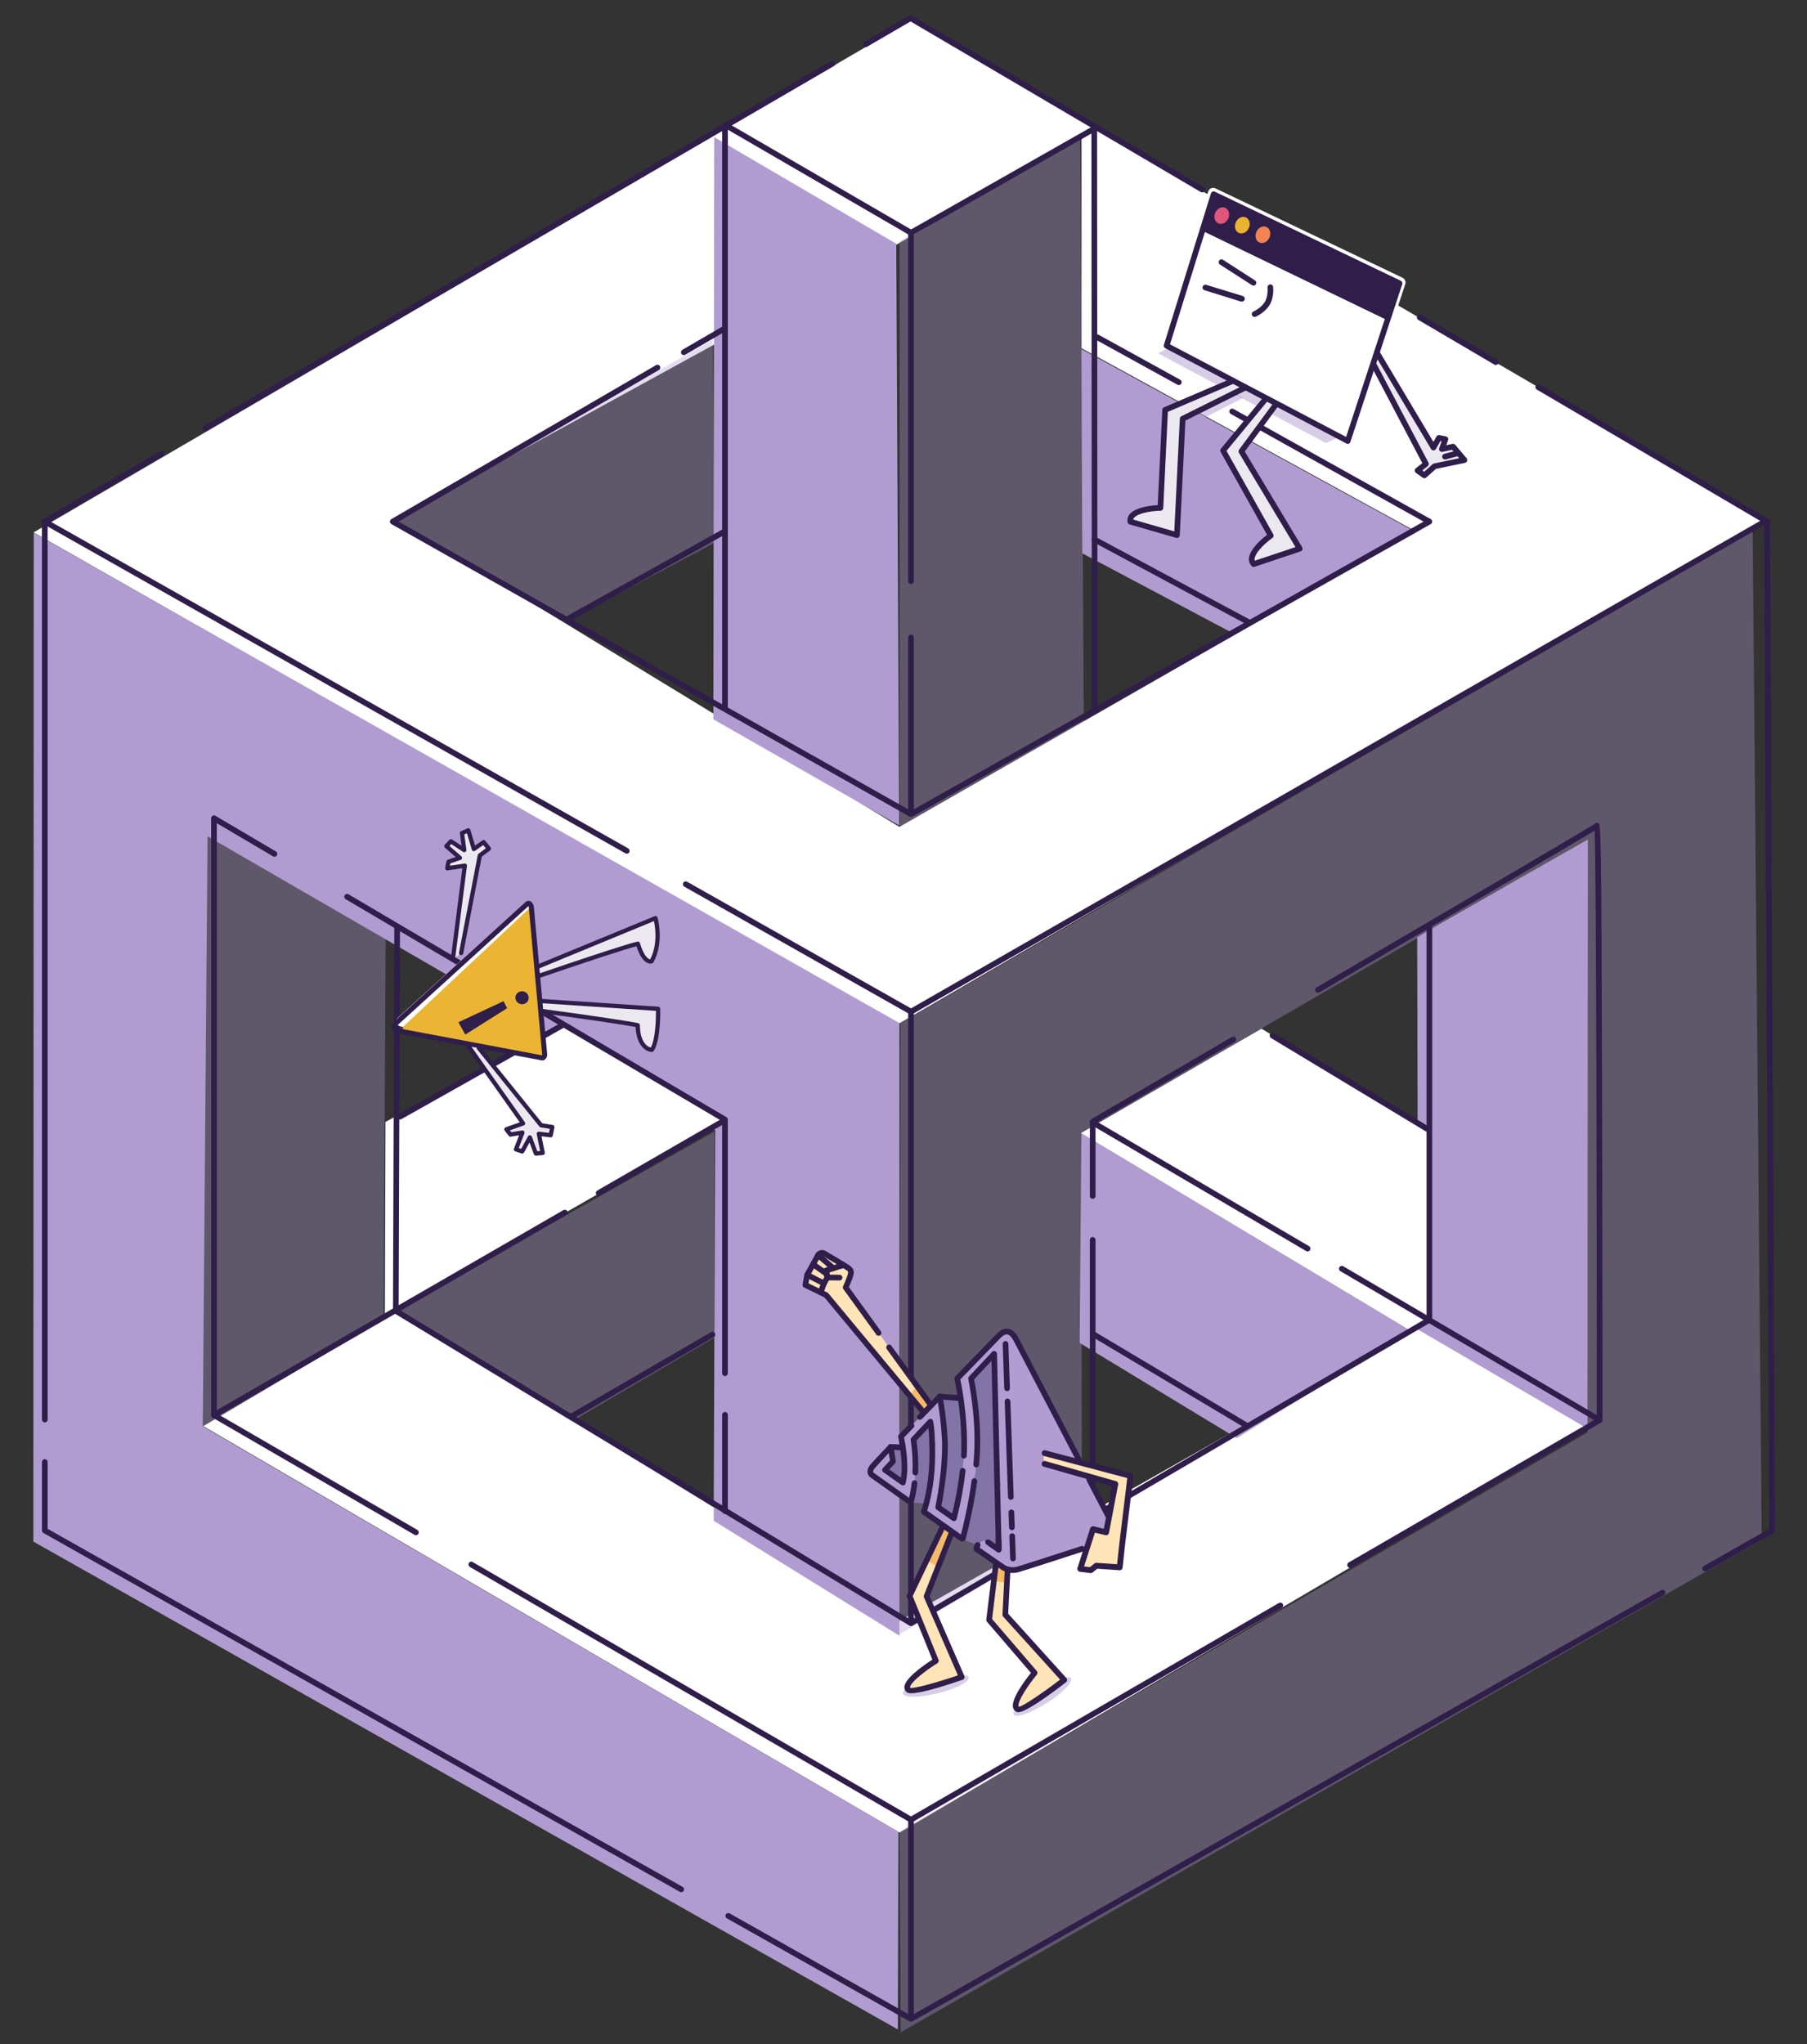 <svg width="99" height="112" viewBox="0 0 99 112" fill="none" xmlns="http://www.w3.org/2000/svg">
<rect x="0" y="0" width="99" height="112" fill="#333333" stroke="none"/>
<g clip-path="url(#clip0_147_15832)">
<path d="M96.76 28.471L87.617 23.029L87.497 23.097L49.889 1.142L1.84 29.171L49.18 56.123L96.76 28.471ZM77.555 29.107L49.274 45.304L21.641 28.467L49.148 13.385L59.253 7.429V19.079L77.555 29.107Z" fill="white"/>
<path d="M11.133 78.134L21.734 71.862L49.219 88.834L78.383 72.297L86.928 78.258L49.282 100.405L11.133 78.134Z" fill="white"/>
<path opacity="0.35" d="M11.111 45.516L11.096 78.194L21.017 72.25L21.129 51.401L11.111 45.516Z" fill="#B19CD1"/>
<path opacity="0.35" d="M21.687 71.878C22.765 71.229 39.132 61.998 39.132 61.998V73.291L31.303 77.889L21.687 71.878Z" fill="#B19CD1"/>
<path opacity="0.35" d="M21.703 28.499L31.114 34.003L39.148 29.738L39.053 18.611L21.703 28.499Z" fill="#B19CD1"/>
<path d="M11.111 78.147L11.37 45.819L39.183 61.91L39.1 83.32L49.278 89.62V56.053L1.85 29.192L1.828 84.462L49.19 111.19L49.221 100.371L11.111 78.147Z" fill="#B19CD1"/>
<path d="M77.596 29.168L67.629 34.736L59.296 30.316L59.246 19.125L77.596 29.168Z" fill="#B19CD1"/>
<path d="M67.76 78.796C68.19 78.509 77.276 72.911 77.276 72.911L59.247 62.093L59.153 73.576L67.76 78.796Z" fill="#B19CD1"/>
<path d="M77.644 51.352C78.073 51.065 86.996 45.992 86.996 45.992L86.978 78.273L77.691 72.848L77.644 51.352Z" fill="#B19CD1"/>
<path opacity="0.35" d="M49.284 13.217L59.185 7.498L59.377 39.513L49.286 45.297L49.284 13.217Z" fill="#B19CD1"/>
<path d="M49.262 45.225L49.103 13.355L39.13 7.516L39.084 39.41L49.262 45.225Z" fill="#B19CD1"/>
<path opacity="0.35" d="M49.269 89.552L49.34 56.051L96.022 29.099L96.519 84.352L49.347 111.348L49.284 100.34L86.979 78.48L86.997 45.993L59.247 62.053L59.271 83.621L49.269 89.552Z" fill="#B19CD1"/>
<path d="M30.852 56.192L21.119 61.47L21.087 72.1L39.768 61.407L30.852 56.192Z" fill="white"/>
<path d="M69.113 56.359L59.221 62.079L77.318 72.938L78.312 72.289L78.453 62.024L69.113 56.359Z" fill="white"/>
<path d="M2.454 77.933C2.369 77.933 2.299 77.863 2.299 77.777V28.578C2.299 28.522 2.329 28.471 2.377 28.443L8.784 24.717C8.858 24.674 8.953 24.698 8.996 24.773C9.039 24.848 9.014 24.943 8.94 24.986L2.609 28.667V77.777C2.609 77.863 2.54 77.933 2.454 77.933Z" fill="#2F1D4A"/>
<path d="M37.322 103.671C37.296 103.671 37.27 103.665 37.246 103.651L2.378 83.99C2.33 83.963 2.299 83.911 2.299 83.854V80.103C2.299 80.017 2.369 79.947 2.454 79.947C2.54 79.947 2.609 80.017 2.609 80.103V83.763L37.398 103.38C37.472 103.422 37.499 103.517 37.457 103.592C37.429 103.643 37.376 103.671 37.322 103.671Z" fill="#2F1D4A"/>
<path d="M49.911 110.77C49.885 110.77 49.859 110.763 49.835 110.75L39.824 105.105C39.749 105.063 39.723 104.968 39.765 104.893C39.807 104.818 39.901 104.791 39.976 104.834L49.911 110.436L91.004 87.126C91.079 87.084 91.173 87.109 91.216 87.185C91.258 87.259 91.231 87.355 91.157 87.397L49.987 110.75C49.964 110.763 49.938 110.77 49.911 110.77Z" fill="#2F1D4A"/>
<path d="M93.416 86.092C93.362 86.092 93.309 86.064 93.281 86.013C93.239 85.938 93.265 85.843 93.34 85.801L96.931 83.764L96.658 28.668L84.195 21.342C84.121 21.298 84.096 21.203 84.14 21.129C84.183 21.054 84.277 21.03 84.352 21.073L96.891 28.444C96.938 28.471 96.967 28.522 96.967 28.577L97.241 83.854C97.242 83.91 97.212 83.962 97.163 83.99L93.492 86.072C93.468 86.086 93.442 86.092 93.416 86.092Z" fill="#2F1D4A"/>
<path d="M81.95 19.997C81.923 19.997 81.896 19.99 81.871 19.976L77.703 17.525C77.629 17.482 77.604 17.386 77.647 17.312C77.691 17.238 77.785 17.213 77.86 17.257L82.028 19.707C82.102 19.751 82.127 19.846 82.084 19.92C82.055 19.97 82.003 19.997 81.95 19.997Z" fill="#2F1D4A"/>
<path d="M75.77 16.365C75.744 16.365 75.717 16.358 75.692 16.344L68.826 12.308C68.752 12.264 68.727 12.169 68.77 12.095C68.814 12.02 68.909 11.996 68.983 12.039L75.849 16.075C75.923 16.119 75.948 16.214 75.904 16.288C75.875 16.337 75.823 16.365 75.77 16.365Z" fill="#2F1D4A"/>
<path d="M65.864 10.542C65.838 10.542 65.811 10.535 65.786 10.52L49.887 1.175L47.502 2.562C47.429 2.605 47.333 2.58 47.29 2.505C47.247 2.431 47.273 2.336 47.347 2.293L49.81 0.86C49.858 0.832 49.918 0.832 49.966 0.861L65.943 10.252C66.016 10.295 66.041 10.391 65.998 10.465C65.969 10.514 65.917 10.542 65.864 10.542Z" fill="#2F1D4A"/>
<path d="M11.248 23.62C11.195 23.62 11.143 23.592 11.114 23.542C11.071 23.468 11.097 23.373 11.171 23.33L45.537 3.345C45.61 3.303 45.706 3.327 45.749 3.402C45.792 3.476 45.766 3.571 45.693 3.615L11.326 23.599C11.302 23.613 11.275 23.62 11.248 23.62Z" fill="#2F1D4A"/>
<path d="M34.34 46.773C34.314 46.773 34.288 46.767 34.264 46.753L2.378 28.714C2.304 28.671 2.277 28.577 2.319 28.502C2.361 28.426 2.457 28.401 2.53 28.443L34.416 46.482C34.491 46.525 34.517 46.619 34.475 46.694C34.447 46.745 34.394 46.773 34.34 46.773Z" fill="#2F1D4A"/>
<path d="M49.911 55.583C49.885 55.583 49.859 55.577 49.835 55.563L37.493 48.58C37.419 48.538 37.392 48.443 37.434 48.369C37.477 48.293 37.571 48.267 37.645 48.309L49.911 55.249L96.599 28.443C96.672 28.401 96.767 28.426 96.81 28.501C96.853 28.575 96.827 28.67 96.753 28.713L49.988 55.562C49.965 55.576 49.938 55.583 49.911 55.583Z" fill="#2F1D4A"/>
<path d="M39.72 82.947C39.635 82.947 39.565 82.878 39.565 82.792V77.517C39.565 77.431 39.635 77.361 39.72 77.361C39.806 77.361 39.876 77.431 39.876 77.517V82.792C39.876 82.878 39.806 82.947 39.72 82.947Z" fill="#2F1D4A"/>
<path d="M39.72 75.394C39.635 75.394 39.565 75.325 39.565 75.239V61.432L18.938 49.266C18.864 49.222 18.84 49.127 18.883 49.053C18.927 48.978 19.022 48.954 19.095 48.998L39.799 61.209C39.846 61.237 39.875 61.288 39.875 61.343V75.239C39.875 75.325 39.806 75.394 39.72 75.394Z" fill="#2F1D4A"/>
<path d="M22.788 84.112C22.761 84.112 22.734 84.105 22.71 84.091L11.645 77.668C11.597 77.641 11.568 77.59 11.568 77.534V44.83C11.568 44.774 11.597 44.722 11.646 44.695C11.694 44.667 11.753 44.667 11.801 44.696L15.116 46.651C15.19 46.694 15.214 46.789 15.171 46.863C15.127 46.938 15.032 46.962 14.959 46.919L11.877 45.102V77.444L22.865 83.822C22.939 83.865 22.965 83.96 22.922 84.034C22.893 84.084 22.841 84.112 22.788 84.112Z" fill="#2F1D4A"/>
<path d="M49.911 99.856C49.885 99.856 49.858 99.849 49.834 99.835L25.743 85.852C25.669 85.809 25.644 85.713 25.687 85.639C25.73 85.565 25.826 85.539 25.898 85.583L49.911 99.521L70.069 87.824C70.141 87.781 70.237 87.807 70.28 87.881C70.323 87.955 70.298 88.05 70.224 88.093L49.989 99.835C49.965 99.849 49.938 99.856 49.911 99.856Z" fill="#2F1D4A"/>
<path d="M73.965 85.898C73.912 85.898 73.86 85.871 73.831 85.821C73.788 85.746 73.814 85.651 73.888 85.608L87.482 77.719C87.482 67.235 87.458 47.864 87.368 45.507C86.664 45.933 83.844 47.601 72.285 54.37C72.211 54.413 72.116 54.388 72.073 54.314C72.03 54.239 72.055 54.144 72.129 54.101C84.522 46.844 87.277 45.211 87.406 45.119C87.45 45.074 87.504 45.074 87.561 45.098C87.703 45.157 87.741 45.173 87.775 61.546C87.793 69.681 87.793 77.809 87.793 77.809C87.793 77.864 87.763 77.916 87.715 77.943L74.043 85.877C74.019 85.892 73.992 85.898 73.965 85.898Z" fill="#2F1D4A"/>
<path d="M59.865 65.682C59.779 65.682 59.71 65.613 59.71 65.527V61.456C59.71 61.401 59.739 61.349 59.787 61.322C59.787 61.322 63.131 59.367 67.492 56.815C67.565 56.771 67.66 56.796 67.704 56.871C67.747 56.945 67.722 57.04 67.648 57.084C63.673 59.41 60.543 61.24 60.02 61.545V65.527C60.02 65.613 59.951 65.682 59.865 65.682Z" fill="#2F1D4A"/>
<path d="M59.865 83.186C59.779 83.186 59.71 83.116 59.71 83.03V67.931C59.71 67.845 59.779 67.776 59.865 67.776C59.951 67.776 60.02 67.845 60.02 67.931V83.03C60.02 83.116 59.951 83.186 59.865 83.186Z" fill="#2F1D4A"/>
<path d="M49.911 89.095C49.883 89.095 49.855 89.087 49.831 89.072L21.605 71.956C21.558 71.927 21.53 71.877 21.53 71.822L21.604 50.777C21.604 50.691 21.678 50.612 21.76 50.622C21.845 50.622 21.914 50.692 21.914 50.778L21.84 71.735L49.912 88.758L78.156 72.223V50.682C78.156 50.596 78.226 50.527 78.311 50.527C78.397 50.527 78.466 50.596 78.466 50.682V72.312C78.466 72.367 78.437 72.418 78.389 72.446L49.989 89.073C49.965 89.088 49.938 89.095 49.911 89.095Z" fill="#2F1D4A"/>
<path d="M37.463 19.456C37.41 19.456 37.358 19.428 37.329 19.378C37.286 19.304 37.311 19.209 37.385 19.166L39.642 17.853C39.715 17.81 39.81 17.835 39.854 17.909C39.897 17.984 39.871 18.079 39.797 18.122L37.541 19.435C37.516 19.449 37.489 19.456 37.463 19.456Z" fill="#2F1D4A"/>
<path d="M49.911 44.764C49.885 44.764 49.858 44.757 49.835 44.743L21.441 28.713C21.393 28.686 21.363 28.635 21.362 28.579C21.362 28.523 21.392 28.471 21.44 28.443L35.944 20.004C36.017 19.961 36.112 19.986 36.156 20.061C36.199 20.135 36.173 20.23 36.099 20.273L21.83 28.576L49.911 44.43L77.994 28.578L67.43 22.68C67.356 22.638 67.329 22.544 67.37 22.468C67.412 22.393 67.507 22.366 67.581 22.408L78.387 28.442C78.436 28.469 78.466 28.521 78.466 28.578C78.466 28.634 78.436 28.686 78.387 28.713L49.987 44.743C49.963 44.757 49.937 44.764 49.911 44.764Z" fill="#2F1D4A"/>
<path d="M64.584 21.097C64.558 21.097 64.533 21.091 64.509 21.078L60.045 18.617C59.97 18.576 59.943 18.481 59.984 18.406C60.025 18.33 60.119 18.304 60.195 18.345L64.659 20.806C64.733 20.847 64.761 20.941 64.72 21.017C64.692 21.068 64.638 21.097 64.584 21.097Z" fill="#2F1D4A"/>
<path d="M49.899 12.9C49.873 12.9 49.846 12.893 49.822 12.879L39.717 7.014C39.643 6.971 39.617 6.876 39.66 6.802C39.703 6.728 39.799 6.702 39.872 6.745L49.977 12.61C50.051 12.653 50.077 12.748 50.033 12.822C50.005 12.872 49.953 12.9 49.899 12.9Z" fill="#2F1D4A"/>
<path d="M21.916 61.336C21.862 61.336 21.809 61.308 21.781 61.257C21.739 61.182 21.766 61.087 21.84 61.045L30.752 56.027C30.828 55.986 30.921 56.012 30.963 56.087C31.005 56.162 30.979 56.257 30.904 56.299L21.992 61.316C21.968 61.33 21.942 61.336 21.916 61.336Z" fill="#2F1D4A"/>
<path d="M11.723 77.689C11.669 77.689 11.617 77.661 11.588 77.611C11.545 77.536 11.571 77.441 11.645 77.398L30.869 66.3C30.942 66.257 31.038 66.282 31.081 66.357C31.123 66.431 31.098 66.526 31.023 66.569L11.8 77.668C11.775 77.682 11.749 77.689 11.723 77.689Z" fill="#2F1D4A"/>
<path d="M32.799 65.52C32.746 65.52 32.694 65.492 32.665 65.442C32.622 65.368 32.648 65.272 32.722 65.23L39.619 61.248C39.692 61.205 39.788 61.23 39.831 61.305C39.873 61.38 39.848 61.475 39.773 61.517L32.876 65.499C32.852 65.513 32.825 65.52 32.799 65.52Z" fill="#2F1D4A"/>
<path d="M31.302 77.767C31.248 77.767 31.196 77.739 31.168 77.689C31.125 77.615 31.15 77.52 31.224 77.477L38.956 72.986C39.029 72.943 39.125 72.968 39.168 73.043C39.211 73.117 39.185 73.212 39.111 73.255L31.379 77.746C31.355 77.76 31.328 77.767 31.302 77.767Z" fill="#2F1D4A"/>
<path d="M68.341 78.287C68.314 78.287 68.287 78.28 68.262 78.266L59.81 73.225C59.737 73.182 59.713 73.086 59.757 73.012C59.8 72.938 59.896 72.914 59.969 72.958L68.421 77.998C68.494 78.042 68.519 78.138 68.475 78.211C68.446 78.26 68.394 78.287 68.341 78.287Z" fill="#2F1D4A"/>
<path d="M78.185 62.004C78.158 62.004 78.13 61.996 78.105 61.981L69.636 56.873C69.563 56.828 69.539 56.733 69.583 56.659C69.627 56.586 69.723 56.563 69.796 56.606L78.265 61.715C78.338 61.759 78.362 61.854 78.318 61.928C78.289 61.977 78.237 62.004 78.185 62.004Z" fill="#2F1D4A"/>
<path d="M49.911 89.021C49.825 89.021 49.756 88.952 49.756 88.866V55.428C49.756 55.342 49.825 55.272 49.911 55.272C49.997 55.272 50.066 55.342 50.066 55.428V88.866C50.066 88.952 49.997 89.021 49.911 89.021Z" fill="#2F1D4A"/>
<path d="M49.911 44.543C49.825 44.543 49.756 44.473 49.756 44.387V34.928C49.756 34.842 49.825 34.773 49.911 34.773C49.997 34.773 50.066 34.842 50.066 34.928V44.387C50.066 44.473 49.997 44.543 49.911 44.543Z" fill="#2F1D4A"/>
<path d="M49.911 31.999C49.825 31.999 49.756 31.93 49.756 31.844V12.752C49.756 12.696 49.786 12.644 49.835 12.617L59.873 6.915C59.946 6.872 60.041 6.898 60.084 6.973C60.126 7.048 60.1 7.143 60.025 7.185L50.066 12.843V31.844C50.066 31.93 49.997 31.999 49.911 31.999Z" fill="#2F1D4A"/>
<path d="M87.607 77.941C87.581 77.941 87.554 77.934 87.529 77.92L73.436 69.646C73.362 69.603 73.337 69.507 73.38 69.433C73.423 69.359 73.518 69.334 73.593 69.377L87.686 77.651C87.76 77.695 87.784 77.79 87.741 77.864C87.712 77.913 87.66 77.941 87.607 77.941Z" fill="#2F1D4A"/>
<path d="M71.639 68.566C71.612 68.566 71.585 68.559 71.56 68.544L59.82 61.652C59.746 61.608 59.721 61.513 59.765 61.439C59.808 61.365 59.902 61.34 59.977 61.383L71.717 68.276C71.791 68.319 71.816 68.415 71.773 68.489C71.744 68.538 71.692 68.566 71.639 68.566Z" fill="#2F1D4A"/>
<path d="M59.974 39.093C59.888 39.093 59.819 39.024 59.819 38.938L59.795 7.062C59.795 6.976 59.864 6.906 59.95 6.906C60.036 6.906 60.105 6.976 60.105 7.061L60.129 38.938C60.129 39.024 60.059 39.093 59.974 39.093Z" fill="#2F1D4A"/>
<path d="M39.72 38.975C39.635 38.975 39.565 38.905 39.565 38.819V6.931C39.565 6.845 39.635 6.775 39.72 6.775C39.806 6.775 39.876 6.845 39.876 6.931V38.819C39.876 38.905 39.806 38.975 39.72 38.975Z" fill="#2F1D4A"/>
<path d="M49.911 110.689C49.825 110.689 49.756 110.619 49.756 110.533V99.748C49.756 99.662 49.825 99.593 49.911 99.593C49.997 99.593 50.066 99.662 50.066 99.748V110.533C50.066 110.619 49.997 110.689 49.911 110.689Z" fill="#2F1D4A"/>
<path d="M31.065 34.087C31.011 34.087 30.958 34.059 30.93 34.007C30.888 33.932 30.915 33.838 30.99 33.796L39.644 28.972C39.718 28.93 39.813 28.957 39.855 29.032C39.897 29.107 39.87 29.202 39.795 29.244L31.141 34.068C31.117 34.081 31.091 34.087 31.065 34.087Z" fill="#2F1D4A"/>
<path d="M68.38 34.23C68.355 34.23 68.33 34.224 68.307 34.211L59.897 29.699C59.821 29.659 59.792 29.565 59.833 29.489C59.873 29.413 59.968 29.385 60.042 29.425L68.453 33.937C68.528 33.978 68.557 34.072 68.516 34.148C68.488 34.2 68.435 34.23 68.38 34.23Z" fill="#2F1D4A"/>
<path d="M51.651 77.888L51.371 78.329L50.847 77.676L50.558 77.331L45.263 70.957L44.124 70.403L44.223 69.849C44.223 69.849 44.762 68.874 44.821 68.766C44.879 68.662 45.025 68.596 45.179 68.687C45.33 68.781 46.309 69.353 46.479 69.477C46.649 69.604 46.639 69.721 46.583 69.907C46.527 70.093 46.331 70.538 46.331 70.538L48.136 73.028L48.708 73.822L50.914 76.87L51.651 77.888Z" fill="#FFE4B7"/>
<path d="M51.006 76.897L50.726 77.338L50.202 76.686L49.913 76.34L50.269 75.88L51.006 76.897Z" fill="#F6B969"/>
<path d="M51.651 78.043C51.603 78.043 51.556 78.02 51.525 77.978L48.584 73.915C48.534 73.845 48.549 73.748 48.618 73.697C48.688 73.647 48.785 73.662 48.835 73.732L51.776 77.796C51.826 77.865 51.811 77.962 51.742 78.013C51.714 78.033 51.682 78.043 51.651 78.043Z" fill="#2F1D4A"/>
<path d="M50.846 77.833C50.802 77.833 50.758 77.814 50.727 77.777L45.166 71.083L44.056 70.541C43.993 70.511 43.958 70.443 43.971 70.374L44.071 69.821C44.074 69.805 44.079 69.788 44.087 69.773C44.087 69.773 44.628 68.797 44.687 68.692C44.739 68.598 44.829 68.528 44.932 68.501C45.041 68.472 45.156 68.492 45.259 68.554C45.297 68.578 45.389 68.632 45.507 68.702C45.978 68.982 46.449 69.263 46.572 69.353C46.829 69.542 46.79 69.761 46.732 69.952C46.689 70.097 46.57 70.378 46.509 70.518L48.26 72.938C48.311 73.008 48.295 73.105 48.226 73.155C48.157 73.206 48.06 73.191 48.01 73.121L46.206 70.629C46.173 70.584 46.167 70.525 46.19 70.474C46.192 70.47 46.383 70.037 46.435 69.863C46.486 69.694 46.474 69.666 46.388 69.604C46.268 69.515 45.67 69.161 45.349 68.97C45.229 68.899 45.136 68.844 45.098 68.82C45.066 68.801 45.036 68.795 45.011 68.802C44.989 68.808 44.969 68.823 44.958 68.844C44.904 68.939 44.452 69.755 44.371 69.902L44.297 70.313L45.331 70.819C45.351 70.828 45.369 70.842 45.383 70.859L50.965 77.578C51.02 77.644 51.011 77.742 50.946 77.797C50.916 77.821 50.881 77.833 50.846 77.833Z" fill="#2F1D4A"/>
<path d="M44.958 70.964C44.94 70.964 44.921 70.96 44.903 70.954C44.823 70.923 44.782 70.834 44.813 70.753L44.948 70.395L44.153 69.987C44.077 69.948 44.046 69.854 44.085 69.778C44.124 69.701 44.218 69.671 44.294 69.71L45.213 70.181C45.283 70.217 45.315 70.3 45.287 70.374L45.103 70.863C45.079 70.926 45.02 70.964 44.958 70.964Z" fill="#2F1D4A"/>
<path d="M45.998 70.154H45.996L45.328 70.148C45.253 70.147 45.19 70.093 45.177 70.019L45.109 69.633C45.096 69.556 45.142 69.481 45.216 69.457L46.176 69.163C46.259 69.139 46.345 69.185 46.37 69.267C46.395 69.349 46.349 69.436 46.267 69.461L45.438 69.715L45.46 69.838L45.999 69.843C46.084 69.844 46.153 69.914 46.153 70C46.152 70.085 46.083 70.154 45.998 70.154Z" fill="#2F1D4A"/>
<path d="M45.142 70.475C45.115 70.475 45.089 70.468 45.064 70.454C44.99 70.412 44.964 70.317 45.007 70.242L45.167 69.964L45.154 69.892L44.455 69.395C44.385 69.345 44.369 69.248 44.418 69.178C44.468 69.108 44.565 69.092 44.634 69.141L45.385 69.675C45.419 69.698 45.441 69.734 45.448 69.775L45.482 69.965C45.488 70.001 45.482 70.038 45.463 70.07L45.276 70.397C45.247 70.447 45.195 70.475 45.142 70.475Z" fill="#2F1D4A"/>
<path d="M45.66 69.639C45.625 69.639 45.589 69.627 45.56 69.602L44.722 68.886C44.657 68.831 44.649 68.732 44.704 68.667C44.76 68.601 44.858 68.594 44.923 68.649L45.761 69.365C45.826 69.421 45.834 69.519 45.779 69.585C45.748 69.621 45.704 69.639 45.66 69.639Z" fill="#2F1D4A"/>
<path opacity="0.5" d="M51.37 92.774C52.364 92.532 53.125 92.146 53.068 91.911C53.011 91.676 52.159 91.681 51.164 91.923C50.169 92.165 49.409 92.552 49.466 92.786C49.523 93.021 50.375 93.016 51.37 92.774Z" fill="#B19CD1"/>
<path d="M52.133 84.047L50.797 87.444L52.706 91.865C52.706 91.865 49.96 92.781 49.766 92.517C49.485 92.135 51.3 90.927 51.3 90.927L49.835 87.429L51.547 83.65L52.133 84.047Z" fill="#FFE4B7"/>
<path d="M52.083 83.613L51.456 85.892L50.739 85.481L51.553 83.697L52.083 83.613Z" fill="#F6B969"/>
<path d="M49.921 92.771C49.806 92.771 49.722 92.754 49.676 92.716C49.586 92.642 49.54 92.538 49.548 92.422C49.58 91.937 50.668 91.196 51.082 90.931L49.691 87.503C49.674 87.463 49.676 87.417 49.694 87.377L51.549 83.494C51.586 83.416 51.679 83.384 51.756 83.421C51.833 83.458 51.866 83.551 51.829 83.628L50.004 87.45L51.419 90.935C51.447 91.005 51.421 91.086 51.356 91.126C50.648 91.564 49.874 92.192 49.857 92.442C49.856 92.457 49.858 92.464 49.872 92.476C50.054 92.537 51.341 92.177 52.481 91.791L50.623 87.523C50.606 87.485 50.605 87.442 50.62 87.403L52.012 83.872C52.043 83.792 52.134 83.752 52.213 83.784C52.292 83.816 52.332 83.906 52.3 83.986L50.932 87.458L52.833 91.821C52.85 91.861 52.85 91.906 52.833 91.946C52.815 91.986 52.782 92.017 52.741 92.031C51.706 92.388 50.469 92.771 49.921 92.771Z" fill="#2F1D4A"/>
<path opacity="0.5" d="M57.341 93.311C58.207 92.764 58.804 92.154 58.676 91.949C58.547 91.745 57.742 92.023 56.876 92.571C56.01 93.119 55.412 93.729 55.541 93.933C55.669 94.138 56.475 93.859 57.341 93.311Z" fill="#B19CD1"/>
<path d="M55.288 84.797L55.102 88.445L58.319 92.023C58.319 92.023 56.007 93.77 55.739 93.582C55.351 93.311 56.687 91.584 56.687 91.584L54.186 88.738L54.606 84.608L55.288 84.797Z" fill="#FFE4B7"/>
<path d="M55.103 84.401L55.234 86.762L54.423 86.602L54.627 84.651L55.103 84.401Z" fill="#F6B969"/>
<path d="M55.784 93.81C55.759 93.81 55.736 93.807 55.718 93.8C55.608 93.758 55.532 93.674 55.502 93.562C55.378 93.091 56.174 92.041 56.482 91.657L54.073 88.854C54.044 88.821 54.031 88.778 54.036 88.734L54.558 84.46C54.569 84.374 54.647 84.313 54.731 84.324C54.816 84.334 54.877 84.412 54.866 84.497L54.353 88.704L56.802 91.553C56.852 91.61 56.852 91.695 56.804 91.754C56.272 92.396 55.738 93.239 55.802 93.482C55.806 93.497 55.81 93.502 55.827 93.509C56.019 93.506 57.123 92.755 58.081 92.024L54.962 88.574C54.934 88.544 54.92 88.503 54.922 88.462L55.117 84.669C55.121 84.584 55.181 84.51 55.28 84.522C55.365 84.526 55.431 84.6 55.426 84.685L55.235 88.413L58.424 91.94C58.453 91.972 58.468 92.015 58.464 92.058C58.46 92.102 58.438 92.141 58.404 92.168C57.416 92.931 56.191 93.81 55.784 93.81Z" fill="#2F1D4A"/>
<path d="M61.01 83.62C60.947 83.501 60.401 82.454 59.679 81.07L59.37 80.478C57.87 77.6 55.858 73.742 55.669 73.384C55.37 72.819 55.028 72.856 54.68 73.222C54.552 73.357 53.602 74.334 52.445 75.526C52.508 75.835 52.575 76.2 52.635 76.606L51.484 76.516C51.121 76.891 50.754 77.27 50.399 77.636L49.939 78.112C49.739 78.319 49.546 78.519 49.363 78.709C49.4 78.884 49.436 79.088 49.468 79.307L48.8 79.275C48.256 79.844 47.798 80.344 47.765 80.394C47.618 80.613 47.685 80.751 47.801 80.834C47.842 80.864 48.743 81.504 49.897 82.321L50.756 82.352C50.715 82.512 50.669 82.672 50.618 82.831C51.305 83.317 52.032 83.831 52.694 84.297L53.563 84.644L53.491 84.857C54.359 85.466 54.989 85.903 55.044 85.927C55.231 86.008 55.475 86.059 55.731 85.996C55.9 85.954 57.857 85.324 59.286 84.858L60.184 84.564C60.472 84.468 60.679 84.399 60.757 84.371C61.181 84.217 61.204 83.987 61.01 83.62Z" fill="#B29DD2"/>
<path d="M51.77 78.62C51.869 79.665 51.672 81.654 51.401 82.582L52.264 83.186C52.45 82.44 52.747 80.478 52.851 79.535L51.77 78.62Z" fill="#8274A7"/>
<path d="M54.695 83.851L53.537 84.639L52.739 84.328C52.913 83.66 53.33 81.5 53.506 80.204L54.621 81.21L54.695 83.851Z" fill="#8274A7"/>
<path d="M53.477 80.232L53.462 80.322L54.628 81.348L54.459 74.159L53.194 75.512C53.378 76.461 53.577 77.853 53.532 79.323C53.523 79.625 53.504 79.93 53.477 80.232Z" fill="#8274A7"/>
<path d="M54.672 83.395L54.719 84.909L53.154 83.94L54.672 83.395Z" fill="#8274A7"/>
<path d="M51.484 76.516C51.576 77.005 51.759 78.834 51.759 78.834L52.81 79.757C52.814 79.681 52.817 79.605 52.819 79.529C52.852 78.468 52.758 77.448 52.634 76.606L51.484 76.516Z" fill="#8274A7"/>
<path d="M50.148 80.681C50.176 80.008 50.125 79.369 50.047 78.876L50.389 78.513L50.961 77.894L51.07 79.114C51.107 80.098 51.044 81.23 50.756 82.352L49.896 82.321C49.997 81.977 50.063 81.618 50.104 81.258C50.104 81.258 50.144 80.804 50.148 80.681Z" fill="#8274A7"/>
<path d="M48.8 79.275L48.924 80.072L48.487 80.536L49.471 81.227C49.532 80.913 49.564 80.605 49.556 80.308C49.546 79.946 49.513 79.606 49.469 79.302L48.8 79.275Z" fill="#8274A7"/>
<path d="M55.382 82.174C55.298 82.174 55.23 82.108 55.227 82.025L55.045 76.789C55.042 76.703 55.109 76.631 55.194 76.628C55.279 76.623 55.352 76.693 55.355 76.778L55.536 82.013C55.54 82.1 55.472 82.171 55.387 82.174H55.382Z" fill="#2F1D4A"/>
<path d="M55.175 76.22C55.091 76.22 55.023 76.154 55.02 76.07L54.935 73.637C54.932 73.551 54.999 73.479 55.085 73.476C55.165 73.471 55.242 73.54 55.245 73.626L55.33 76.059C55.333 76.145 55.266 76.217 55.18 76.22H55.175Z" fill="#2F1D4A"/>
<path d="M49.896 82.476C49.864 82.476 49.833 82.467 49.806 82.448C48.653 81.631 47.751 80.991 47.71 80.961C47.493 80.805 47.465 80.561 47.635 80.308C47.684 80.235 48.195 79.682 48.688 79.168C48.728 79.125 48.789 79.109 48.846 79.127C48.902 79.145 48.943 79.193 48.952 79.252L49.076 80.048C49.084 80.095 49.069 80.143 49.036 80.178L48.722 80.512L49.359 80.959C49.392 80.731 49.406 80.515 49.4 80.313C49.387 79.796 49.323 79.267 49.21 78.742C49.199 78.691 49.214 78.638 49.25 78.601L49.827 78.004C49.886 77.942 49.984 77.941 50.046 78C50.107 78.06 50.109 78.159 50.049 78.22L49.53 78.758C49.636 79.275 49.697 79.795 49.71 80.305C49.718 80.598 49.688 80.919 49.622 81.257C49.612 81.309 49.577 81.352 49.528 81.371C49.48 81.391 49.424 81.385 49.381 81.355L48.398 80.664C48.361 80.638 48.337 80.597 48.332 80.552C48.327 80.507 48.342 80.463 48.373 80.43L48.758 80.02L48.694 79.61C48.252 80.077 47.926 80.436 47.891 80.484C47.789 80.635 47.847 80.677 47.89 80.708C47.929 80.736 48.739 81.311 49.804 82.065C49.868 81.807 49.916 81.531 49.949 81.241C49.959 81.156 50.036 81.095 50.121 81.104C50.206 81.114 50.267 81.191 50.257 81.276C50.213 81.665 50.142 82.031 50.044 82.365C50.031 82.413 49.994 82.451 49.947 82.468C49.93 82.474 49.913 82.476 49.896 82.476Z" fill="#2F1D4A"/>
<path d="M50.148 80.836H50.141C50.056 80.833 49.989 80.76 49.992 80.674C50.017 80.091 49.982 79.461 49.894 78.901C49.886 78.853 49.901 78.805 49.934 78.77L50.276 78.406C50.334 78.344 50.433 78.34 50.495 78.4C50.557 78.459 50.56 78.557 50.501 78.62L50.212 78.928C50.294 79.489 50.326 80.11 50.303 80.687C50.299 80.771 50.23 80.836 50.148 80.836Z" fill="#2F1D4A"/>
<path d="M51.071 79.291C50.987 79.291 50.917 79.223 50.916 79.138C50.91 78.723 50.886 78.432 50.864 78.235L50.476 78.647C50.417 78.709 50.319 78.712 50.257 78.653C50.194 78.594 50.192 78.496 50.25 78.433L50.859 77.786C50.9 77.742 50.962 77.725 51.02 77.745C51.077 77.764 51.118 77.814 51.126 77.874L51.133 77.924C51.158 78.079 51.215 78.443 51.226 79.133C51.227 79.219 51.159 79.289 51.074 79.291L51.071 79.291Z" fill="#2F1D4A"/>
<path d="M52.694 84.453C52.663 84.453 52.632 84.444 52.605 84.424C51.943 83.958 51.215 83.444 50.529 82.958C50.473 82.919 50.45 82.849 50.47 82.784C50.816 81.7 50.965 80.467 50.915 79.12C50.912 79.034 50.978 78.962 51.064 78.958C51.147 78.963 51.222 79.022 51.225 79.108C51.275 80.446 51.132 81.677 50.8 82.769C51.459 83.236 52.151 83.724 52.783 84.17C52.853 84.219 52.87 84.316 52.821 84.387C52.791 84.43 52.743 84.453 52.694 84.453Z" fill="#2F1D4A"/>
<path d="M52.755 84.439C52.742 84.439 52.729 84.438 52.716 84.434C52.633 84.412 52.583 84.327 52.605 84.244C52.796 83.513 53.06 82.378 53.23 81.124C53.242 81.039 53.322 80.976 53.404 80.991C53.489 81.003 53.549 81.081 53.537 81.166C53.365 82.436 53.098 83.584 52.905 84.323C52.887 84.393 52.824 84.439 52.755 84.439Z" fill="#2F1D4A"/>
<path d="M54.636 81.519C54.552 81.519 54.483 81.452 54.48 81.367L54.321 74.558L53.368 75.576C53.545 76.507 53.739 77.893 53.695 79.343C53.686 79.633 53.667 79.942 53.639 80.261C53.632 80.347 53.553 80.406 53.471 80.402C53.386 80.395 53.323 80.319 53.33 80.234C53.358 79.921 53.377 79.618 53.385 79.334C53.43 77.871 53.227 76.472 53.049 75.557C53.04 75.507 53.054 75.457 53.088 75.421L54.354 74.068C54.397 74.022 54.463 74.007 54.522 74.029C54.581 74.052 54.62 74.107 54.622 74.171L54.791 81.36C54.793 81.446 54.725 81.517 54.639 81.519H54.636Z" fill="#2F1D4A"/>
<path d="M52.264 83.342C52.232 83.342 52.202 83.332 52.175 83.314L51.313 82.709C51.263 82.673 51.238 82.612 51.25 82.551C51.72 80.146 51.602 78.781 51.6 78.767C51.558 78.002 51.468 77.333 51.385 76.841L50.51 77.745C50.45 77.806 50.352 77.808 50.291 77.748C50.229 77.688 50.228 77.59 50.287 77.528L51.373 76.407C51.413 76.366 51.473 76.35 51.529 76.367C51.584 76.384 51.626 76.43 51.637 76.487C51.732 76.996 51.857 77.8 51.91 78.744C51.914 78.794 52.031 80.119 51.573 82.512L52.167 82.928C52.366 82.099 52.508 81.306 52.589 80.567C52.598 80.482 52.675 80.421 52.76 80.43C52.845 80.439 52.907 80.516 52.897 80.601C52.807 81.419 52.645 82.301 52.414 83.224C52.402 83.274 52.366 83.314 52.318 83.332C52.301 83.338 52.282 83.342 52.264 83.342Z" fill="#2F1D4A"/>
<path d="M49.469 79.463C49.467 79.463 49.464 79.463 49.462 79.463L48.792 79.431C48.707 79.427 48.641 79.355 48.645 79.269C48.649 79.183 48.718 79.112 48.807 79.121L49.476 79.152C49.562 79.156 49.628 79.229 49.624 79.315C49.62 79.398 49.551 79.463 49.469 79.463Z" fill="#2F1D4A"/>
<path d="M52.635 76.762C52.63 76.762 52.627 76.762 52.622 76.761L51.472 76.671C51.387 76.665 51.323 76.59 51.33 76.504C51.337 76.418 51.412 76.351 51.496 76.361L52.647 76.451C52.732 76.458 52.795 76.533 52.789 76.619C52.782 76.7 52.715 76.762 52.635 76.762Z" fill="#2F1D4A"/>
<path d="M55.498 85.545C55.415 85.545 55.346 85.479 55.343 85.395L55.301 84.168C55.298 84.082 55.365 84.01 55.45 84.007C55.534 84.007 55.608 84.071 55.611 84.157L55.653 85.384C55.657 85.47 55.589 85.542 55.504 85.545H55.498Z" fill="#2F1D4A"/>
<path d="M55.439 83.838C55.356 83.838 55.287 83.772 55.284 83.688L55.255 82.865C55.253 82.779 55.32 82.707 55.405 82.704C55.491 82.698 55.562 82.768 55.566 82.854L55.594 83.677C55.597 83.763 55.53 83.835 55.444 83.838H55.439Z" fill="#2F1D4A"/>
<path d="M54.718 84.98C54.634 84.98 54.565 84.913 54.563 84.829L54.481 81.335C54.48 81.249 54.547 81.178 54.633 81.175C54.725 81.183 54.789 81.241 54.791 81.327L54.873 84.821C54.874 84.907 54.807 84.978 54.721 84.98H54.718Z" fill="#2F1D4A"/>
<path d="M54.719 85.065C54.687 85.065 54.656 85.055 54.63 85.037L54.045 84.626C53.974 84.576 53.957 84.48 54.006 84.409C54.056 84.338 54.153 84.322 54.222 84.371L54.556 84.606L54.551 84.356C54.549 84.27 54.616 84.199 54.702 84.197C54.789 84.192 54.859 84.263 54.861 84.349L54.874 84.905C54.875 84.964 54.843 85.018 54.792 85.046C54.769 85.058 54.744 85.065 54.719 85.065Z" fill="#2F1D4A"/>
<path d="M55.495 86.18C55.289 86.18 55.11 86.125 54.982 86.07C54.947 86.055 54.895 86.032 53.402 84.985C53.345 84.945 53.322 84.873 53.344 84.808L53.415 84.594C53.443 84.513 53.531 84.469 53.611 84.496C53.693 84.523 53.736 84.612 53.709 84.693L53.675 84.797C54.777 85.57 55.065 85.763 55.111 85.787C55.243 85.844 55.458 85.904 55.693 85.845C55.848 85.806 57.726 85.203 59.237 84.71C59.319 84.684 59.406 84.728 59.433 84.81C59.459 84.892 59.415 84.979 59.333 85.006C57.964 85.453 55.946 86.103 55.767 86.147C55.673 86.171 55.582 86.18 55.495 86.18Z" fill="#2F1D4A"/>
<path d="M60.183 84.72C60.118 84.72 60.057 84.678 60.036 84.613C60.009 84.531 60.053 84.443 60.135 84.416C60.421 84.322 60.627 84.253 60.703 84.225C60.849 84.172 60.936 84.112 60.961 84.046C60.989 83.974 60.96 83.859 60.872 83.693C60.812 83.579 60.297 82.591 59.608 81.27L59.541 81.143C59.502 81.067 59.531 80.973 59.607 80.933C59.682 80.894 59.776 80.923 59.816 80.999L59.882 81.126C60.571 82.446 61.086 83.433 61.146 83.548C61.237 83.721 61.332 83.947 61.251 84.158C61.191 84.314 61.046 84.432 60.809 84.518C60.731 84.546 60.522 84.616 60.231 84.712C60.215 84.717 60.199 84.72 60.183 84.72Z" fill="#2F1D4A"/>
<path d="M59.37 80.633C59.314 80.633 59.26 80.603 59.232 80.55L58.398 78.951C57.076 76.415 55.687 73.752 55.531 73.458C55.453 73.31 55.33 73.13 55.187 73.11C55.047 73.09 54.897 73.219 54.792 73.33C54.706 73.421 54.247 73.894 53.602 74.557L52.613 75.576C52.807 76.547 53.021 77.997 52.974 79.534C52.972 79.611 52.969 79.688 52.965 79.765C52.96 79.851 52.884 79.922 52.802 79.912C52.716 79.908 52.651 79.835 52.655 79.749C52.659 79.674 52.662 79.6 52.664 79.525C52.711 77.974 52.488 76.512 52.293 75.558C52.282 75.507 52.297 75.455 52.333 75.418L53.38 74.34C54.023 73.678 54.482 73.206 54.568 73.115C54.793 72.878 55.015 72.772 55.229 72.802C55.448 72.832 55.642 73.004 55.805 73.312C55.961 73.606 57.35 76.27 58.673 78.807L59.507 80.406C59.547 80.482 59.517 80.576 59.441 80.616C59.419 80.628 59.394 80.633 59.37 80.633Z" fill="#2F1D4A"/>
<path d="M57.207 80.277L61.103 81.309L60.576 83.966L59.881 83.782L59.181 85.957L59.761 86.03L60.063 85.786L61.344 85.873L61.481 84.612L61.935 80.864L57.171 79.565" fill="#FFE4B7"/>
<path d="M59.762 86.189C59.755 86.189 59.748 86.189 59.742 86.188L59.162 86.115C59.115 86.109 59.073 86.082 59.047 86.042C59.022 86.002 59.016 85.953 59.03 85.907L59.73 83.732C59.755 83.653 59.834 83.606 59.919 83.626L60.475 83.76L60.919 81.422L57.187 80.359C57.102 80.335 57.053 80.247 57.077 80.162C57.101 80.077 57.188 80.028 57.274 80.051L61.147 81.154C61.226 81.177 61.275 81.257 61.26 81.339L60.757 83.984C60.749 84.027 60.724 84.065 60.687 84.088C60.65 84.112 60.605 84.12 60.563 84.11L59.988 83.972L59.392 85.822L59.714 85.862L59.963 85.661C59.994 85.635 60.033 85.621 60.074 85.626L61.202 85.703L61.322 84.595L61.76 80.982L57.193 79.771C57.108 79.749 57.057 79.661 57.079 79.576C57.102 79.49 57.186 79.439 57.274 79.462L61.976 80.709C62.053 80.729 62.103 80.803 62.094 80.883L61.639 84.632L61.503 85.89C61.494 85.975 61.429 86.041 61.334 86.032L60.115 85.949L59.862 86.154C59.833 86.177 59.798 86.189 59.762 86.189Z" fill="#2F1D4A"/>
<path opacity="0.5" d="M36.24 51.563C36.294 50.718 36.189 50.023 36.006 50.011C35.823 49.999 35.631 50.675 35.578 51.521C35.524 52.367 35.629 53.062 35.812 53.074C35.995 53.085 36.187 52.409 36.24 51.563Z" fill="#B19CD1"/>
<path d="M27.853 53.627L35.905 50.328L36.069 51.674L35.702 52.649C35.702 52.649 35.235 52.614 34.948 51.695C33.816 51.969 27.997 53.991 27.997 53.991" fill="#ECE8F0"/>
<path d="M27.998 54.108C27.949 54.108 27.904 54.078 27.887 54.03C27.866 53.969 27.898 53.902 27.959 53.881C28.197 53.798 33.795 51.861 34.92 51.589C34.98 51.573 35.041 51.61 35.059 51.67C35.273 52.4 35.527 52.553 35.621 52.563C36.043 51.754 35.901 50.804 35.83 50.465L27.898 53.735C27.839 53.759 27.77 53.731 27.746 53.671C27.721 53.611 27.75 53.543 27.809 53.518L35.867 50.197C35.898 50.184 35.932 50.185 35.962 50.2C35.992 50.214 36.014 50.24 36.023 50.273C36.039 50.328 36.402 51.63 35.801 52.721C35.792 52.738 35.779 52.751 35.764 52.762C35.702 52.804 35.604 52.808 35.506 52.773C35.329 52.709 35.078 52.493 34.868 51.843C33.537 52.198 28.092 54.083 28.036 54.102C28.023 54.106 28.01 54.108 27.998 54.108Z" fill="#2F1D4A"/>
<path opacity="0.5" d="M36.348 56.41C36.441 55.568 36.368 54.868 36.185 54.848C36.003 54.828 35.78 55.495 35.688 56.337C35.595 57.179 35.668 57.879 35.85 57.899C36.033 57.919 36.256 57.252 36.348 56.41Z" fill="#B19CD1"/>
<path d="M27.471 54.697L36.154 55.196L35.905 57.241L35.694 57.513C35.694 57.513 35.081 57.361 34.94 56.163C33.8 55.922 27.444 55.089 27.444 55.089" fill="#ECE8F0"/>
<path d="M35.7 57.633C35.586 57.633 35.418 57.581 35.257 57.433C35.07 57.261 34.849 56.922 34.825 56.268C33.492 56.008 27.492 55.214 27.43 55.205C27.366 55.197 27.321 55.138 27.329 55.074C27.338 55.01 27.393 54.965 27.46 54.973C27.72 55.008 33.833 55.817 34.964 56.057C35.017 56.069 35.056 56.116 35.056 56.171C35.061 56.803 35.253 57.112 35.414 57.261C35.507 57.346 35.596 57.382 35.655 57.394C35.926 56.898 35.941 55.74 35.94 55.383L27.463 54.814C27.399 54.81 27.351 54.755 27.355 54.69C27.359 54.626 27.41 54.572 27.479 54.581L36.063 55.157C36.123 55.161 36.17 55.21 36.172 55.271C36.173 55.34 36.213 56.98 35.815 57.58C35.795 57.611 35.763 57.629 35.727 57.632C35.718 57.633 35.709 57.633 35.7 57.633Z" fill="#2F1D4A"/>
<path d="M21.962 56.244L29.59 57.688C29.683 57.706 29.78 57.58 29.769 57.457L29.079 49.652C29.061 49.449 28.907 49.318 28.798 49.416L21.791 55.764C21.617 55.922 21.717 56.197 21.962 56.244Z" fill="white"/>
<path d="M22.316 56.661L29.702 57.941C29.792 57.957 29.887 57.831 29.876 57.711L29.214 50.048C29.196 49.849 29.047 49.723 28.941 49.822L22.152 56.194C21.984 56.352 22.08 56.62 22.316 56.661Z" fill="#EBB432"/>
<path d="M29.713 58.1C29.7 58.1 29.687 58.099 29.675 58.096L21.782 56.612C21.629 56.583 21.509 56.477 21.47 56.336C21.433 56.207 21.472 56.075 21.572 55.984L28.793 49.417C28.86 49.356 28.951 49.338 29.036 49.371C29.151 49.416 29.234 49.545 29.249 49.7L29.979 57.762C29.988 57.862 29.948 57.966 29.875 58.033C29.828 58.077 29.77 58.1 29.713 58.1ZM21.832 56.34L29.697 57.82C29.701 57.811 29.706 57.798 29.705 57.787L28.974 49.725C28.971 49.69 28.96 49.663 28.95 49.647L21.757 56.189C21.735 56.209 21.727 56.233 21.735 56.261C21.743 56.292 21.774 56.329 21.832 56.34Z" fill="#2F1D4A"/>
<path d="M27.782 55.239L25.492 56.682L25.116 56.009L27.588 54.853L27.782 55.239Z" fill="#2F1D4A"/>
<path d="M28.402 54.367C28.571 54.261 28.796 54.309 28.906 54.472C29.016 54.634 28.972 54.852 28.808 54.961C28.641 55.07 28.413 55.027 28.299 54.862C28.185 54.697 28.232 54.474 28.402 54.367Z" fill="#2F1D4A"/>
<path d="M24.812 52.561L25.467 47.428L24.508 47.573L24.57 47.218L25.199 47.001L24.455 46.358L24.705 46.096L25.436 46.575L25.312 45.641L25.657 45.494L25.961 46.518L26.497 46.142L26.787 46.496L26.289 46.872L25.264 52.216" fill="#ECE8F0"/>
<path d="M24.812 52.678C24.807 52.678 24.802 52.678 24.797 52.677C24.733 52.669 24.688 52.61 24.696 52.546L25.331 47.567L24.524 47.688C24.488 47.694 24.45 47.681 24.424 47.654C24.397 47.627 24.386 47.589 24.392 47.552L24.455 47.197C24.462 47.155 24.492 47.12 24.532 47.107L24.968 46.957L24.378 46.446C24.354 46.425 24.34 46.395 24.338 46.363C24.337 46.331 24.348 46.3 24.37 46.277L24.62 46.015C24.66 45.974 24.722 45.967 24.769 45.998L25.286 46.337L25.196 45.657C25.189 45.605 25.218 45.554 25.266 45.534L25.61 45.386C25.641 45.373 25.676 45.374 25.706 45.388C25.736 45.402 25.759 45.429 25.768 45.461L26.026 46.329L26.43 46.046C26.479 46.012 26.548 46.02 26.587 46.068L26.877 46.422C26.897 46.447 26.906 46.479 26.902 46.51C26.898 46.542 26.882 46.571 26.856 46.59L26.394 46.938L25.378 52.238C25.366 52.301 25.306 52.344 25.241 52.331C25.178 52.319 25.137 52.257 25.149 52.194L26.174 46.85C26.179 46.821 26.195 46.796 26.218 46.778L26.619 46.476L26.475 46.3L26.027 46.614C25.996 46.635 25.956 46.641 25.922 46.629C25.886 46.616 25.859 46.587 25.849 46.551L25.582 45.653L25.439 45.714L25.551 46.56C25.557 46.605 25.536 46.65 25.497 46.674C25.459 46.699 25.41 46.699 25.371 46.673L24.722 46.247L24.624 46.349L25.274 46.913C25.306 46.94 25.32 46.983 25.313 47.024C25.305 47.065 25.275 47.099 25.236 47.112L24.673 47.306L24.65 47.433L25.449 47.313C25.485 47.306 25.522 47.319 25.548 47.345C25.575 47.37 25.587 47.407 25.582 47.443L24.927 52.576C24.92 52.635 24.869 52.678 24.812 52.678Z" fill="#2F1D4A"/>
<path d="M25.672 57.33L28.658 61.55L27.743 61.876L27.965 62.159L28.621 62.053L28.267 62.972L28.61 63.086L29.03 62.318L29.359 63.2L29.732 63.167L29.52 62.12L30.17 62.198L30.259 61.749L29.644 61.653L26.233 57.422" fill="#ECE8F0"/>
<path d="M29.359 63.317C29.311 63.317 29.267 63.287 29.25 63.241L29.011 62.598L28.713 63.142C28.686 63.191 28.627 63.214 28.575 63.197L28.231 63.084C28.2 63.074 28.175 63.051 28.162 63.022C28.148 62.993 28.147 62.96 28.159 62.93L28.439 62.201L27.984 62.275C27.943 62.284 27.9 62.265 27.874 62.232L27.652 61.948C27.629 61.918 27.621 61.879 27.632 61.843C27.642 61.807 27.669 61.778 27.705 61.765L28.474 61.491L25.578 57.398C25.541 57.345 25.553 57.272 25.606 57.235C25.658 57.197 25.731 57.209 25.768 57.262L28.753 61.482C28.774 61.512 28.78 61.55 28.769 61.585C28.758 61.62 28.732 61.648 28.697 61.66L27.936 61.931L28.015 62.033L28.603 61.938C28.643 61.929 28.686 61.947 28.712 61.98C28.738 62.012 28.745 62.056 28.73 62.096L28.42 62.9L28.555 62.944L28.928 62.261C28.95 62.221 28.991 62.197 29.039 62.201C29.084 62.204 29.124 62.234 29.14 62.277L29.437 63.076L29.592 63.062L29.407 62.143C29.399 62.106 29.41 62.068 29.435 62.041C29.46 62.013 29.497 61.998 29.535 62.004L30.077 62.069L30.121 61.846L29.626 61.769C29.598 61.764 29.572 61.749 29.554 61.727L26.143 57.495C26.102 57.445 26.11 57.371 26.16 57.331C26.21 57.29 26.284 57.298 26.324 57.348L29.707 61.544L30.278 61.634C30.309 61.639 30.337 61.656 30.355 61.682C30.374 61.709 30.38 61.741 30.374 61.773L30.285 62.222C30.272 62.281 30.214 62.323 30.156 62.315L29.667 62.255L29.846 63.144C29.853 63.177 29.846 63.211 29.826 63.237C29.806 63.264 29.776 63.281 29.743 63.284L29.37 63.317C29.366 63.317 29.363 63.317 29.359 63.317Z" fill="#2F1D4A"/>
<path opacity="0.5" d="M68.119 21.795L65.151 23.314L64.797 22.685L67.445 21.404L68.119 21.795Z" fill="#B19CD1"/>
<path opacity="0.5" d="M64.217 18.936L73.912 23.729L72.635 24.275L63.461 19.363L64.217 18.936Z" fill="#B19CD1"/>
<path d="M75.081 19.574L78.132 25.372L77.673 25.734L78.047 26.002L78.603 25.501L80.24 25.161L79.62 24.427L79.006 24.557L79.199 24.017L78.843 23.948L78.545 24.474L75.34 19.099" fill="#ECE8F0"/>
<path d="M78.038 26.203C78.006 26.203 77.975 26.194 77.947 26.174L77.573 25.906C77.534 25.878 77.51 25.832 77.509 25.783C77.507 25.734 77.53 25.688 77.568 25.657L77.925 25.376L74.934 19.693C74.894 19.617 74.923 19.523 74.999 19.482C75.074 19.443 75.168 19.471 75.209 19.547L78.26 25.345C78.294 25.412 78.277 25.494 78.218 25.54L77.922 25.774L78.027 25.849L78.491 25.431C78.511 25.413 78.536 25.4 78.563 25.395L79.944 25.107L79.553 24.644L79.029 24.755C78.974 24.766 78.917 24.747 78.88 24.705C78.843 24.662 78.832 24.603 78.851 24.55L78.983 24.181L78.913 24.168L78.67 24.596C78.643 24.645 78.593 24.674 78.537 24.675C78.473 24.677 78.431 24.647 78.403 24.599L75.197 19.225C75.153 19.151 75.177 19.056 75.251 19.012C75.323 18.968 75.419 18.991 75.463 19.065L78.532 24.211L78.699 23.917C78.732 23.86 78.799 23.829 78.863 23.841L79.219 23.91C79.264 23.919 79.302 23.947 79.325 23.986C79.347 24.026 79.351 24.073 79.336 24.116L79.237 24.393L79.579 24.321C79.634 24.308 79.692 24.329 79.73 24.372L80.349 25.106C80.384 25.148 80.395 25.205 80.377 25.257C80.359 25.309 80.316 25.348 80.262 25.359L78.666 25.691L78.141 26.163C78.112 26.19 78.075 26.203 78.038 26.203Z" fill="#2F1D4A"/>
<path d="M79.166 25.173C79.098 25.173 79.035 25.127 79.016 25.057C78.995 24.974 79.044 24.889 79.127 24.867L79.817 24.686C79.898 24.664 79.984 24.713 80.006 24.797C80.028 24.88 79.978 24.965 79.895 24.986L79.206 25.168C79.193 25.172 79.179 25.173 79.166 25.173Z" fill="#2F1D4A"/>
<path d="M68.839 20.314L63.873 22.418L63.577 27.829C63.577 27.829 62.406 27.833 62.01 28.27C61.895 28.396 61.941 28.601 61.941 28.601L64.481 29.319L64.79 22.88L69.166 20.813" fill="#ECE8F0"/>
<path d="M64.481 29.474C64.467 29.474 64.452 29.472 64.438 29.468L61.885 28.732C61.828 28.716 61.786 28.668 61.775 28.61C61.77 28.583 61.733 28.342 61.895 28.165C62.25 27.774 63.08 27.694 63.428 27.678L63.679 22.452C63.682 22.393 63.718 22.34 63.773 22.317L68.841 20.148C68.92 20.114 69.01 20.151 69.044 20.23C69.078 20.309 69.041 20.4 68.962 20.434L63.984 22.564L63.731 27.837C63.727 27.919 63.659 27.985 63.577 27.985C63.27 27.986 62.411 28.059 62.124 28.375C62.1 28.4 62.089 28.434 62.083 28.466L64.336 29.115L64.64 22.937C64.643 22.881 64.675 22.83 64.726 22.805L69.012 20.669C69.088 20.631 69.181 20.662 69.22 20.739C69.258 20.816 69.227 20.91 69.15 20.948L64.945 23.043L64.636 29.326C64.634 29.374 64.61 29.417 64.571 29.445C64.545 29.464 64.513 29.474 64.481 29.474Z" fill="#2F1D4A"/>
<path d="M70.335 20.657L67.017 24.63L69.622 29.348C69.622 29.348 68.659 30.016 68.578 30.601C68.555 30.77 68.709 30.913 68.709 30.913L71.208 30.062L67.97 24.678L70.886 20.882" fill="#ECE8F0"/>
<path d="M68.688 31.06C68.647 31.06 68.607 31.044 68.577 31.014C68.558 30.994 68.392 30.817 68.425 30.579C68.497 30.052 69.143 29.512 69.419 29.303L66.873 24.762C66.842 24.706 66.848 24.637 66.889 24.587L70.255 20.502C70.31 20.436 70.407 20.427 70.473 20.482C70.539 20.536 70.548 20.634 70.494 20.701L67.196 24.703L69.757 29.271C69.797 29.341 69.776 29.43 69.71 29.475C69.458 29.651 68.79 30.198 68.732 30.622C68.727 30.657 68.736 30.691 68.75 30.72L70.975 29.976L67.878 24.809C67.846 24.755 67.849 24.687 67.886 24.636L70.689 20.834C70.741 20.765 70.838 20.751 70.906 20.802C70.975 20.853 70.99 20.95 70.939 21.019L68.197 24.738L71.341 29.981C71.365 30.022 71.369 30.071 71.353 30.116C71.337 30.16 71.301 30.194 71.257 30.209L68.737 31.052C68.721 31.058 68.704 31.06 68.688 31.06Z" fill="#2F1D4A"/>
<path d="M65.646 12.094L76.35 17.506L76.99 15.566C77.035 15.429 76.97 15.28 76.84 15.218L66.591 10.32C66.437 10.246 66.254 10.322 66.199 10.482L65.646 12.094Z" fill="white"/>
<path d="M66.492 10.643L76.677 15.524L73.838 24.162L63.914 18.942L66.492 10.643Z" fill="white"/>
<path d="M73.838 24.317C73.813 24.317 73.788 24.311 73.766 24.299L63.842 19.08C63.776 19.045 63.744 18.968 63.766 18.896L66.344 10.596C66.357 10.553 66.388 10.518 66.43 10.5C66.472 10.482 66.518 10.483 66.559 10.502L76.744 15.383C76.814 15.417 76.849 15.498 76.824 15.572L73.985 24.21C73.971 24.253 73.938 24.288 73.896 24.306C73.877 24.313 73.857 24.317 73.838 24.317ZM64.101 18.865L73.748 23.939L76.487 15.605L66.587 10.86L64.101 18.865Z" fill="#2F1D4A"/>
<path d="M65.793 12.606L75.954 17.519L76.617 15.547L66.513 10.679L65.793 12.606Z" fill="#2F1D4A"/>
<path d="M67.292 11.976C67.4 11.742 67.33 11.478 67.134 11.387C66.939 11.296 66.693 11.412 66.584 11.647C66.476 11.881 66.546 12.145 66.742 12.236C66.937 12.327 67.183 12.21 67.292 11.976Z" fill="#E0557A"/>
<path d="M68.418 12.501C68.527 12.266 68.456 12.002 68.261 11.912C68.066 11.82 67.819 11.937 67.711 12.171C67.602 12.406 67.673 12.669 67.868 12.76C68.064 12.851 68.31 12.735 68.418 12.501Z" fill="#EAB332"/>
<path d="M69.545 13.026C69.653 12.791 69.583 12.528 69.388 12.437C69.192 12.346 68.946 12.462 68.838 12.696C68.729 12.931 68.8 13.195 68.995 13.286C69.19 13.377 69.437 13.26 69.545 13.026Z" fill="#F48352"/>
<path d="M68.046 16.524C68.031 16.527 68.015 16.528 67.999 16.525L65.992 15.902C65.912 15.879 65.865 15.796 65.887 15.715C65.888 15.713 65.888 15.711 65.889 15.709C65.914 15.627 66 15.581 66.081 15.605L68.088 16.219C68.17 16.244 68.216 16.33 68.192 16.412C68.172 16.477 68.113 16.522 68.046 16.524Z" fill="#2F1D4A"/>
<path d="M68.679 15.649C68.648 15.649 68.617 15.64 68.591 15.623L66.838 14.495C66.767 14.449 66.746 14.353 66.792 14.281C66.793 14.28 66.793 14.28 66.793 14.279C66.838 14.208 66.931 14.187 67.002 14.232C67.003 14.232 67.004 14.233 67.005 14.234L68.759 15.365C68.83 15.412 68.849 15.509 68.802 15.58C68.774 15.621 68.728 15.647 68.679 15.649Z" fill="#2F1D4A"/>
<path d="M68.735 17.367C68.676 17.367 68.619 17.333 68.594 17.275C68.559 17.197 68.594 17.105 68.672 17.07C68.676 17.068 69.083 16.883 69.289 16.552C69.493 16.224 69.444 15.76 69.444 15.755C69.434 15.67 69.495 15.593 69.581 15.583C69.664 15.575 69.742 15.635 69.752 15.721C69.754 15.744 69.813 16.298 69.552 16.717C69.294 17.13 68.818 17.345 68.798 17.354C68.777 17.363 68.756 17.367 68.735 17.367Z" fill="#2F1D4A"/>
</g>
<defs>
<clipPath id="clip0_147_15832">
<rect width="99" height="112" fill="white"/>
</clipPath>
</defs>
</svg>
